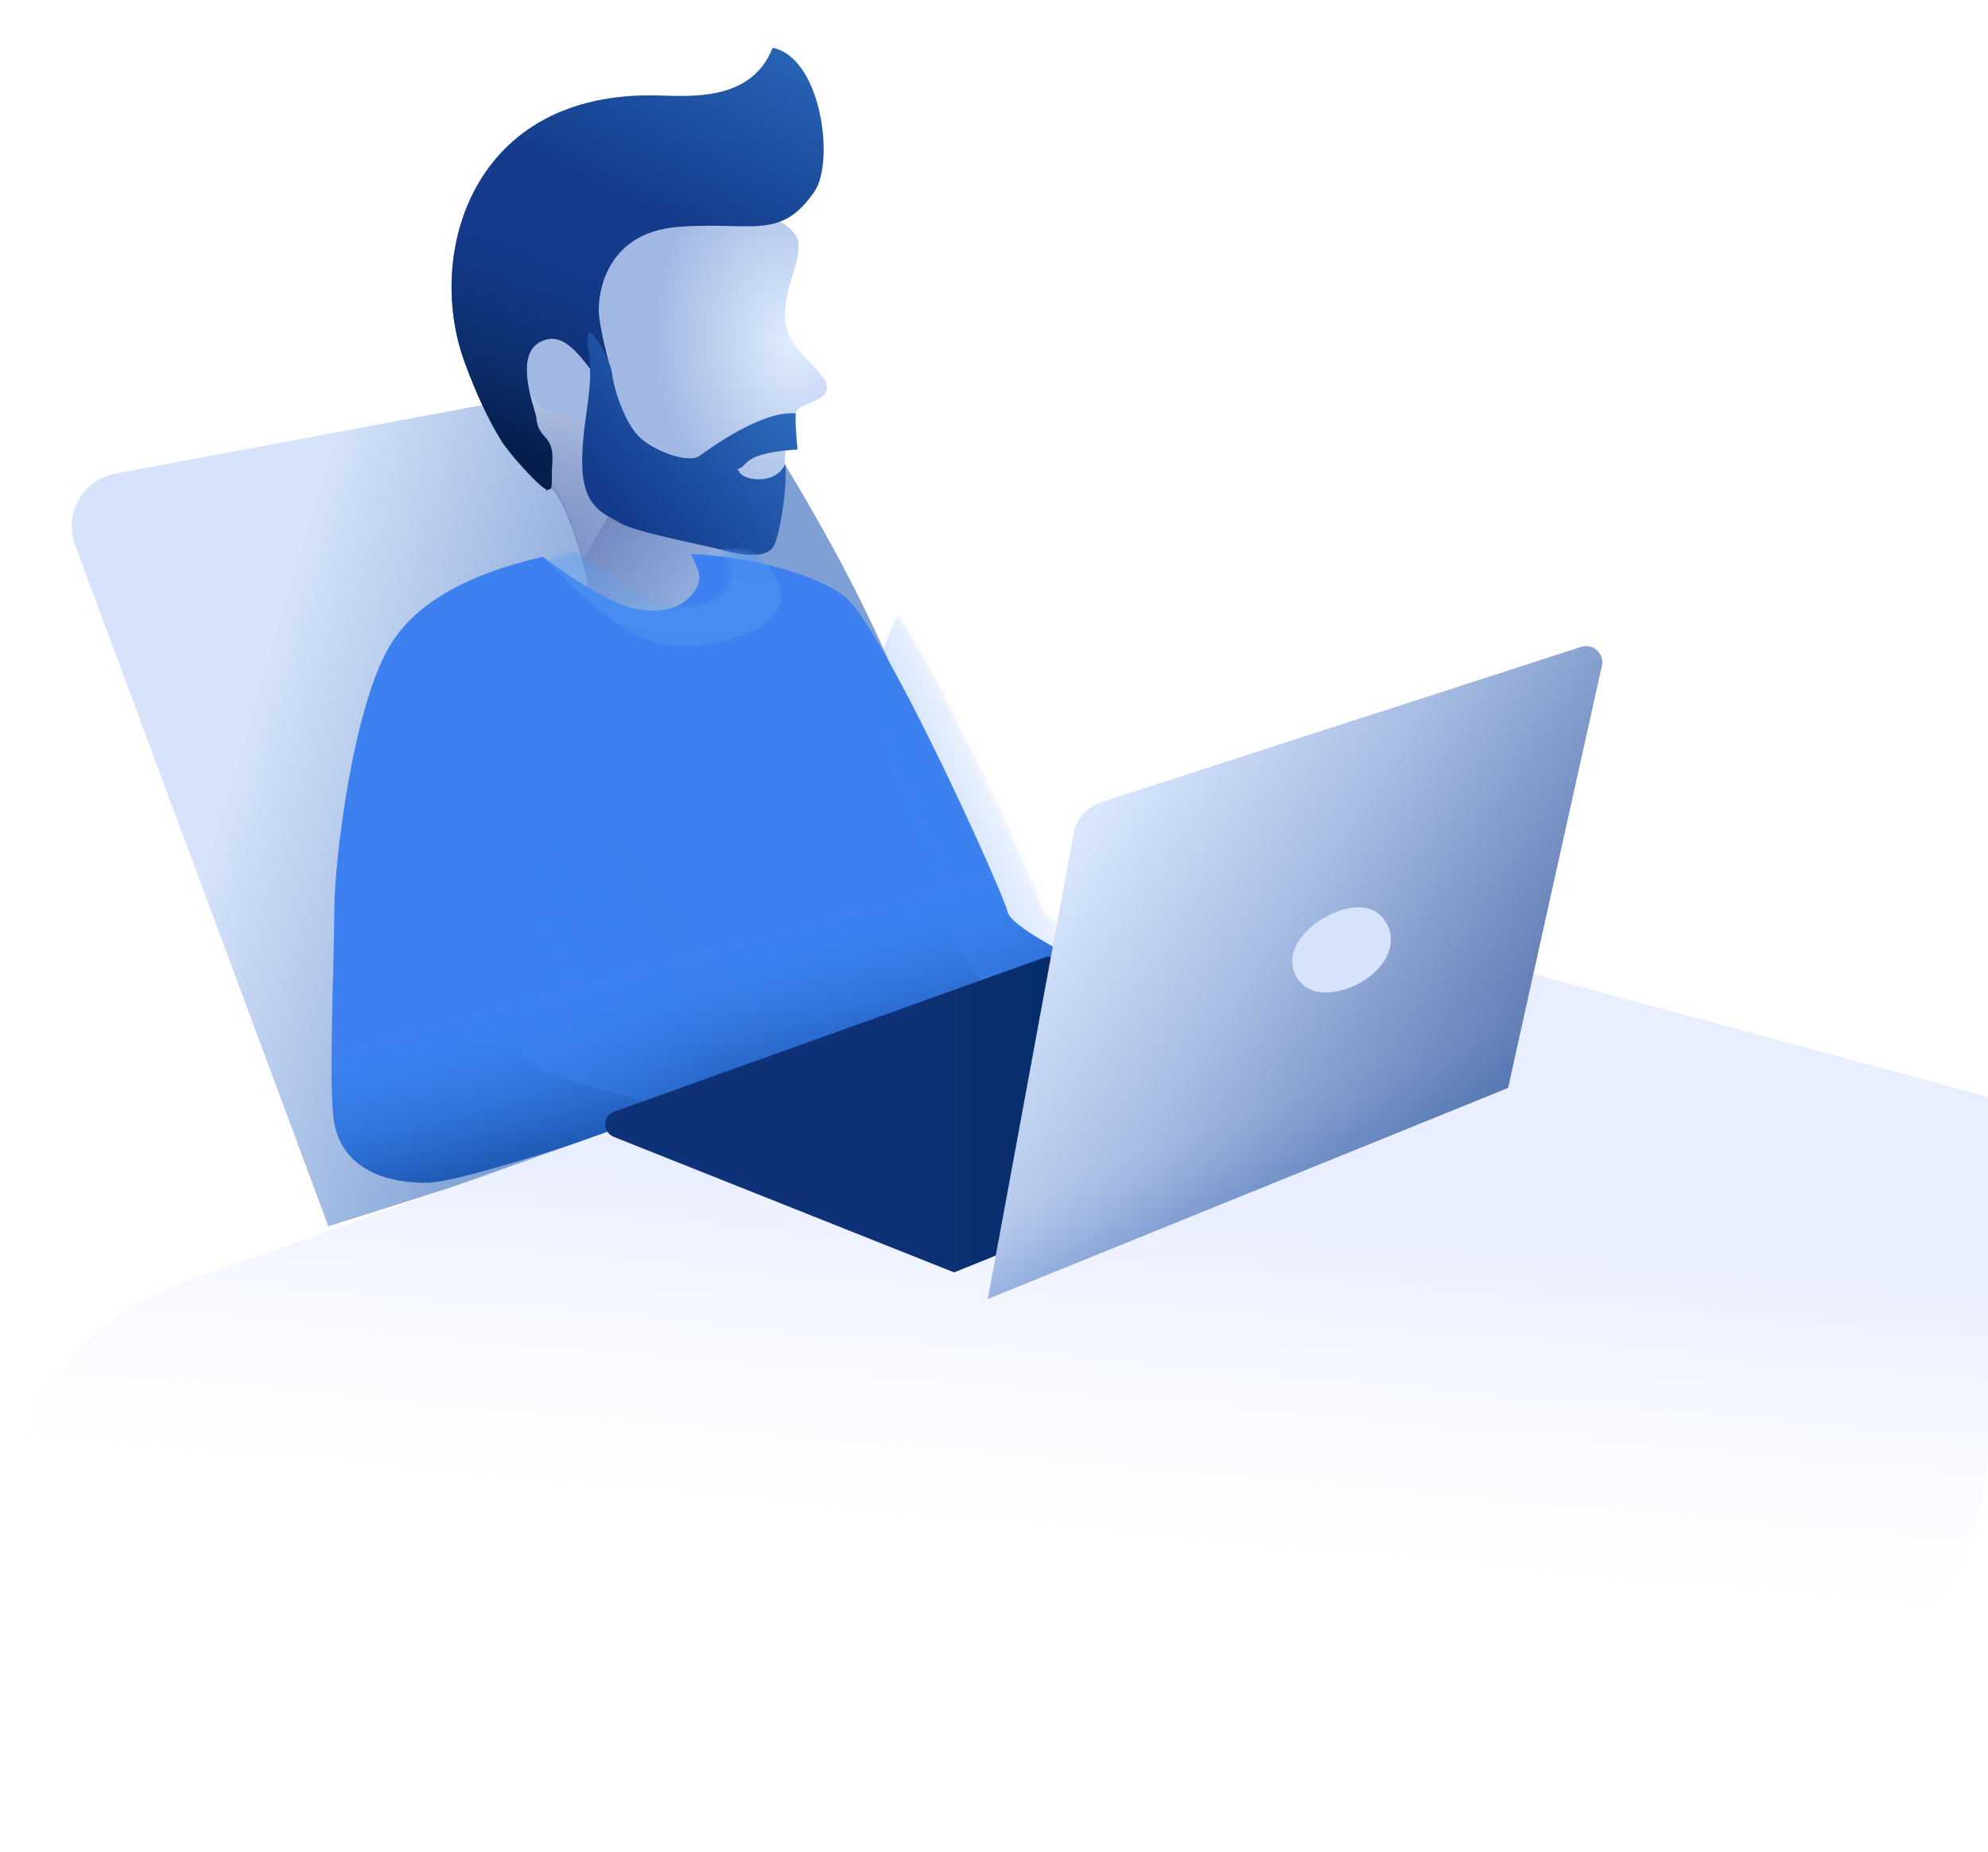 <svg width="554" height="516" viewBox="0 0 554 516" fill="none" xmlns="http://www.w3.org/2000/svg">
<path fill-rule="evenodd" clip-rule="evenodd" d="M32.257 131.95L200.089 100.627C248.795 171.995 271.842 232.182 269.232 281.189C238.46 293.943 179.219 314.127 91.509 341.741L20.936 151.948C18.045 144.174 22.004 135.528 29.778 132.637C30.583 132.337 31.413 132.108 32.257 131.95Z" fill="url(#paint0_linear)"/>
<path fill-rule="evenodd" clip-rule="evenodd" d="M200.038 141.514C198.507 146.798 199.199 150.611 202.116 152.954C206.493 156.469 210.887 162.447 215.22 162.939C219.552 163.431 224.243 165.807 225.002 171.884C225.369 174.82 240.403 189.999 245.774 210.882C247.134 216.17 245.479 224.306 240.811 235.291L228.391 228.453L210.701 199.8C191.055 192.975 179.979 188.747 177.476 187.116C173.72 184.67 161.552 174.204 163.898 170.279C166.244 166.354 158.612 141.42 154.079 136.573C149.546 131.727 145.833 119.916 145.742 115.555C145.652 111.195 144.081 98.14 155.395 98.556C162.938 98.834 177.819 113.153 200.038 141.514Z" fill="url(#paint1_linear)"/>
<mask id="mask0" mask-type="alpha" maskUnits="userSpaceOnUse" x="145" y="98" width="102" height="138">
<path fill-rule="evenodd" clip-rule="evenodd" d="M200.038 141.514C198.507 146.798 199.199 150.611 202.116 152.954C206.493 156.469 210.887 162.447 215.22 162.939C219.552 163.431 224.243 165.807 225.002 171.884C225.369 174.82 240.403 189.999 245.774 210.882C247.134 216.17 245.479 224.306 240.811 235.291L228.391 228.453L210.701 199.8C191.055 192.975 179.979 188.747 177.476 187.116C173.72 184.67 161.552 174.204 163.898 170.279C166.244 166.354 158.612 141.42 154.079 136.573C149.546 131.727 145.833 119.916 145.742 115.555C145.652 111.195 144.081 98.14 155.395 98.556C162.938 98.834 177.819 113.153 200.038 141.514Z" fill="white"/>
</mask>
<g mask="url(#mask0)">
<path fill-rule="evenodd" clip-rule="evenodd" d="M157.717 163.942C157.717 163.942 179.179 125.855 189.203 116.297C199.228 106.739 141.372 97.103 141.372 97.103L157.717 171.132V163.942Z" fill="url(#paint2_linear)" style="mix-blend-mode:multiply"/>
</g>
<path fill-rule="evenodd" clip-rule="evenodd" d="M221.623 65.352C225.371 70.346 216.594 82.155 219.261 91.563C220.72 96.706 226.011 101.122 228.252 103.746C234.589 111.167 225.259 111.654 222.652 113.857C220.045 116.059 219.18 122.779 218.697 128.145C218.213 133.51 218.717 146.153 213.171 147.013C207.624 147.874 175.102 148.744 167.938 142.541C160.775 136.339 163.569 118.698 161.895 116.906C160.221 115.113 158.386 115.754 156.33 115.569C150.979 115.087 147.491 110.782 146.487 106.032C145.351 100.653 140.835 101.359 145.007 95.996C151.443 87.722 182.696 57.181 190.939 57.068C199.183 56.955 215.826 57.629 221.623 65.352Z" fill="url(#paint3_radial)"/>
<path fill-rule="evenodd" clip-rule="evenodd" d="M188.702 63.258C209.058 61.545 217.45 67.388 226.995 53.327C232.633 45.022 228.943 16.151 215.322 13.307C209.454 28.162 192.927 26.848 183.268 26.598C131.405 25.258 118.587 70.802 129.358 100.593C132.826 110.184 136.329 117.239 139.599 122.633C141.674 126.057 149.839 135.34 152.42 136.466C151.831 136.516 152.705 137.101 152.42 136.466C154.199 136.317 153.526 136.119 153.901 128.482C154.275 120.845 149.979 122.775 149.445 116.424C149.287 114.549 143.017 99.323 150.364 95.367C155.261 92.729 159.18 95.407 165.394 104.033L170.172 103.065C168.266 95.969 167.177 90.781 166.9 87.502C166.486 82.584 168.346 64.971 188.702 63.258Z" fill="url(#paint4_linear)"/>
<path fill-rule="evenodd" clip-rule="evenodd" d="M188.702 63.258C209.058 61.545 217.45 67.388 226.995 53.327C232.633 45.022 228.943 16.151 215.322 13.307C209.454 28.162 192.927 26.848 183.268 26.598C131.405 25.258 118.587 70.802 129.358 100.593C132.826 110.184 136.329 117.239 139.599 122.633C141.674 126.057 149.839 135.34 152.42 136.466C151.831 136.516 152.705 137.101 152.42 136.466C154.199 136.317 153.526 136.119 153.901 128.482C154.275 120.845 149.979 122.775 149.445 116.424C149.287 114.549 143.017 99.323 150.364 95.367C155.261 92.729 159.18 95.407 165.394 104.033L170.172 103.065C168.266 95.969 167.177 90.781 166.9 87.502C166.486 82.584 168.346 64.971 188.702 63.258Z" fill="url(#paint5_linear)"/>
<path fill-rule="evenodd" clip-rule="evenodd" d="M170.554 104.013C170.877 107.695 173.721 116.91 177.667 121.252C181.614 125.595 191.81 129.317 194.963 127.024C198.117 124.731 212.426 114.351 221.781 115.194C221.612 117.078 221.767 120.436 222.249 125.27C214.622 125.726 209.847 126.988 207.922 129.056C205.035 132.158 205.019 129.403 206.068 131.59C207.116 133.778 215.974 135.452 218.819 129.323C219.493 135.224 217.364 149.782 215.36 152.581C213.357 155.381 207.563 154.972 202.219 153.492C196.875 152.013 177.262 148.388 172.855 145.771C168.448 143.154 162.228 141.62 162.249 128.749C162.271 115.878 165.739 108.738 163.959 97.151C162.179 85.564 170.231 100.332 170.554 104.013Z" fill="url(#paint6_linear)"/>
<g filter="url(#filter0_i)">
<path fill-rule="evenodd" clip-rule="evenodd" d="M160.5 154.412C139.669 159.156 125.673 167.063 118.511 178.134C107.769 194.741 102.387 238.853 102.387 253.161C102.387 267.469 100.674 302.569 102.387 312.146C104.1 321.722 111.966 328.835 128.244 328.835C139.096 328.835 200.607 308.65 312.774 268.279C298.022 260.984 290.412 255.945 289.943 253.161C289.239 248.986 255.008 172.845 244.182 165.088C233.356 157.331 210.883 153.661 201.873 153.661C203.19 157.317 206.121 160.268 201.978 165.088C197.836 169.908 189.706 170.75 181.653 167.404C176.285 165.174 169.234 160.843 160.5 154.412Z" fill="#3D82F0"/>
<path fill-rule="evenodd" clip-rule="evenodd" d="M160.5 154.412C139.669 159.156 125.673 167.063 118.511 178.134C107.769 194.741 102.387 238.853 102.387 253.161C102.387 267.469 100.674 302.569 102.387 312.146C104.1 321.722 111.966 328.835 128.244 328.835C139.096 328.835 200.607 308.65 312.774 268.279C298.022 260.984 290.412 255.945 289.943 253.161C289.239 248.986 255.008 172.845 244.182 165.088C233.356 157.331 210.883 153.661 201.873 153.661C203.19 157.317 206.121 160.268 201.978 165.088C197.836 169.908 189.706 170.75 181.653 167.404C176.285 165.174 169.234 160.843 160.5 154.412Z" fill="url(#paint7_linear)"/>
</g>
<mask id="mask1" mask-type="alpha" maskUnits="userSpaceOnUse" x="101" y="153" width="212" height="176">
<path fill-rule="evenodd" clip-rule="evenodd" d="M160.5 154.412C139.669 159.156 125.673 167.063 118.511 178.134C107.769 194.741 102.387 238.853 102.387 253.161C102.387 267.469 100.674 302.569 102.387 312.146C104.1 321.722 111.966 328.835 128.244 328.835C139.096 328.835 200.607 308.65 312.774 268.279C298.022 260.984 290.412 255.945 289.943 253.161C289.239 248.986 255.008 172.845 244.182 165.088C233.356 157.331 210.883 153.661 201.873 153.661C203.19 157.317 206.121 160.268 201.978 165.088C197.836 169.908 189.706 170.75 181.653 167.404C176.285 165.174 169.234 160.843 160.5 154.412Z" fill="white"/>
<path fill-rule="evenodd" clip-rule="evenodd" d="M160.5 154.412C139.669 159.156 125.673 167.063 118.511 178.134C107.769 194.741 102.387 238.853 102.387 253.161C102.387 267.469 100.674 302.569 102.387 312.146C104.1 321.722 111.966 328.835 128.244 328.835C139.096 328.835 200.607 308.65 312.774 268.279C298.022 260.984 290.412 255.945 289.943 253.161C289.239 248.986 255.008 172.845 244.182 165.088C233.356 157.331 210.883 153.661 201.873 153.661C203.19 157.317 206.121 160.268 201.978 165.088C197.836 169.908 189.706 170.75 181.653 167.404C176.285 165.174 169.234 160.843 160.5 154.412Z" stroke="white"/>
</mask>
<g mask="url(#mask1)">
<g opacity="0.585">
<path fill-rule="evenodd" clip-rule="evenodd" d="M212.848 156.586C230.099 174.245 196.068 183.653 182.172 178.949C168.276 174.245 152.683 156.586 152.683 156.586C152.683 156.586 191.975 127.346 202.411 141.966C212.848 156.586 195.597 138.928 212.848 156.586Z" fill="url(#paint8_linear)" style="mix-blend-mode:multiply"/>
</g>
<g opacity="0.547">
<path fill-rule="evenodd" clip-rule="evenodd" d="M237.432 316.35C225.147 316.35 145.279 303.124 145.279 292.388C145.279 281.653 151.437 206.02 151.437 206.02" fill="url(#paint9_linear)" style="mix-blend-mode:multiply"/>
</g>
<g opacity="0.547">
<path fill-rule="evenodd" clip-rule="evenodd" d="M349.32 269.787C343.757 269.787 318.033 302.376 294.532 291.407C266.142 278.156 249.611 229.094 249.611 223.22C249.611 218.727 242.157 202.793 244.995 185.431C246.678 175.139 260.412 152.777 260.412 152.777" fill="url(#paint10_linear)" style="mix-blend-mode:multiply"/>
</g>
</g>
<path fill-rule="evenodd" clip-rule="evenodd" d="M554 305.641L364.881 254.583C355.817 252.135 346.222 252.509 337.374 255.653L52.08 357.043C-22.088 383.402 -13.568 490.924 63.825 505.274L110.833 513.99C118.085 515.335 125.493 515.63 132.829 514.867L484.979 478.251C524.201 474.173 554 441.115 554 401.681V305.641Z" fill="url(#paint11_linear)"/>
<g filter="url(#filter1_i)">
<path fill-rule="evenodd" clip-rule="evenodd" d="M278.967 359.972L184.136 322.212C182.21 321.445 181.27 319.261 182.037 317.335C182.435 316.334 183.245 315.553 184.259 315.189L305.007 271.912L424.124 301.351L278.967 359.972Z" fill="url(#paint12_linear)"/>
</g>
<g filter="url(#filter2_i)">
<path fill-rule="evenodd" clip-rule="evenodd" d="M445.239 178.723L311.438 222.02C307.501 223.294 304.58 226.624 303.829 230.693L279.888 360.445L424.876 301.629L451.024 183.987C451.564 181.558 450.032 179.151 447.603 178.611C446.819 178.437 446.003 178.475 445.239 178.723Z" fill="url(#paint13_linear)"/>
<path fill-rule="evenodd" clip-rule="evenodd" d="M445.239 178.723L311.438 222.02C307.501 223.294 304.58 226.624 303.829 230.693L279.888 360.445L424.876 301.629L451.024 183.987C451.564 181.558 450.032 179.151 447.603 178.611C446.819 178.437 446.003 178.475 445.239 178.723Z" fill="url(#paint14_linear)" fill-opacity="0.23"/>
</g>
<path fill-rule="evenodd" clip-rule="evenodd" d="M378.116 274.351C371.221 277.714 363.95 277.707 360.95 271.557C357.95 265.407 363.361 258.445 370.257 255.082C377.153 251.718 383.673 251.725 386.673 257.875C389.673 264.026 385.012 270.987 378.116 274.351Z" fill="#D6E3FA"/>
<defs>
<filter id="filter0_i" x="92.387" y="153.66" width="220.386" height="175.944" filterUnits="userSpaceOnUse" color-interpolation-filters="sRGB">
<feFlood flood-opacity="0" result="BackgroundImageFix"/>
<feBlend mode="normal" in="SourceGraphic" in2="BackgroundImageFix" result="shape"/>
<feColorMatrix in="SourceAlpha" type="matrix" values="0 0 0 0 0 0 0 0 0 0 0 0 0 0 0 0 0 0 127 0" result="hardAlpha"/>
<feOffset dx="-9.238" dy="0.77"/>
<feGaussianBlur stdDeviation="10.393"/>
<feComposite in2="hardAlpha" operator="arithmetic" k2="-1" k3="1"/>
<feColorMatrix type="matrix" values="0 0 0 0 0.09 0 0 0 0 0.255 0 0 0 0 0.573 0 0 0 0.204 0"/>
<feBlend mode="normal" in2="shape" result="effect1_innerShadow"/>
</filter>
<filter id="filter1_i" x="168.682" y="266.523" width="255.441" height="93.449" filterUnits="userSpaceOnUse" color-interpolation-filters="sRGB">
<feFlood flood-opacity="0" result="BackgroundImageFix"/>
<feBlend mode="normal" in="SourceGraphic" in2="BackgroundImageFix" result="shape"/>
<feColorMatrix in="SourceAlpha" type="matrix" values="0 0 0 0 0 0 0 0 0 0 0 0 0 0 0 0 0 0 127 0" result="hardAlpha"/>
<feOffset dx="-13.087" dy="-5.389"/>
<feGaussianBlur stdDeviation="9.238"/>
<feComposite in2="hardAlpha" operator="arithmetic" k2="-1" k3="1"/>
<feColorMatrix type="matrix" values="0 0 0 0 0.239 0 0 0 0 0.51 0 0 0 0 0.941 0 0 0 0.775 0"/>
<feBlend mode="normal" in2="shape" result="effect1_innerShadow"/>
</filter>
<filter id="filter2_i" x="275.27" y="178.504" width="175.863" height="183.481" filterUnits="userSpaceOnUse" color-interpolation-filters="sRGB">
<feFlood flood-opacity="0" result="BackgroundImageFix"/>
<feBlend mode="normal" in="SourceGraphic" in2="BackgroundImageFix" result="shape"/>
<feColorMatrix in="SourceAlpha" type="matrix" values="0 0 0 0 0 0 0 0 0 0 0 0 0 0 0 0 0 0 127 0" result="hardAlpha"/>
<feOffset dx="-4.619" dy="1.54"/>
<feGaussianBlur stdDeviation="4.619"/>
<feComposite in2="hardAlpha" operator="arithmetic" k2="-1" k3="1"/>
<feColorMatrix type="matrix" values="0 0 0 0 1 0 0 0 0 1 0 0 0 0 1 0 0 0 0.5 0"/>
<feBlend mode="normal" in2="shape" result="effect1_innerShadow"/>
</filter>
<linearGradient id="paint0_linear" x1="159.636" y1="246.655" x2="63.672" y2="218.06" gradientUnits="userSpaceOnUse">
<stop stop-color="#7FA0D4"/>
<stop offset="1" stop-color="#D6E3FA"/>
</linearGradient>
<linearGradient id="paint1_linear" x1="180.4" y1="92.116" x2="222.063" y2="124.856" gradientUnits="userSpaceOnUse">
<stop stop-color="#5D6FAA"/>
<stop offset="1" stop-color="#90AADB"/>
</linearGradient>
<linearGradient id="paint2_linear" x1="190.684" y1="97.103" x2="190.684" y2="171.132" gradientUnits="userSpaceOnUse">
<stop stop-color="#CFDDF3"/>
<stop offset="1" stop-color="#A1B8E3" stop-opacity="0.01"/>
</linearGradient>
<radialGradient id="paint3_radial" cx="0" cy="0" r="1" gradientUnits="userSpaceOnUse" gradientTransform="translate(220.898 95.518) rotate(175.744) scale(38.927 52.309)">
<stop stop-color="#E1EDFF"/>
<stop offset="1" stop-color="#A1B8E3"/>
</radialGradient>
<linearGradient id="paint4_linear" x1="259.788" y1="18.597" x2="229.736" y2="82.038" gradientUnits="userSpaceOnUse">
<stop stop-color="#2D6DC0"/>
<stop offset="1" stop-color="#143B8C"/>
</linearGradient>
<linearGradient id="paint5_linear" x1="193.974" y1="68.459" x2="168.552" y2="133.953" gradientUnits="userSpaceOnUse">
<stop stop-color="#174293" stop-opacity="0.01"/>
<stop offset="1" stop-color="#051E4B"/>
</linearGradient>
<linearGradient id="paint6_linear" x1="254.059" y1="149.487" x2="209.841" y2="186.726" gradientUnits="userSpaceOnUse">
<stop stop-color="#2D6DC0"/>
<stop offset="1" stop-color="#143B8C"/>
</linearGradient>
<linearGradient id="paint7_linear" x1="255.02" y1="250.695" x2="265.933" y2="290.752" gradientUnits="userSpaceOnUse">
<stop stop-color="#2E7DE7" stop-opacity="0.01"/>
<stop offset="1" stop-color="#00357E" stop-opacity="0.5"/>
</linearGradient>
<linearGradient id="paint8_linear" x1="152.683" y1="180.154" x2="152.683" y2="137.093" gradientUnits="userSpaceOnUse">
<stop stop-color="#70B8F9" stop-opacity="0.276"/>
<stop offset="1" stop-color="#3D82F0"/>
</linearGradient>
<linearGradient id="paint9_linear" x1="199.233" y1="290.692" x2="154.245" y2="313.856" gradientUnits="userSpaceOnUse">
<stop stop-color="#3D82F0" stop-opacity="0.01"/>
<stop offset="1" stop-color="#3D82F0"/>
</linearGradient>
<linearGradient id="paint10_linear" x1="305.809" y1="260.899" x2="252.272" y2="285.489" gradientUnits="userSpaceOnUse">
<stop stop-color="#3D82F0" stop-opacity="0.01"/>
<stop offset="1" stop-color="#3D82F0"/>
</linearGradient>
<linearGradient id="paint11_linear" x1="899.813" y1="391.693" x2="891.416" y2="485.641" gradientUnits="userSpaceOnUse">
<stop stop-color="#EAEFFF"/>
<stop offset="1" stop-color="#F7F9FE" stop-opacity="0"/>
</linearGradient>
<linearGradient id="paint12_linear" x1="327.434" y1="302.042" x2="265.155" y2="302.042" gradientUnits="userSpaceOnUse">
<stop stop-color="#002B64"/>
<stop offset="1" stop-color="#0F3177"/>
</linearGradient>
<linearGradient id="paint13_linear" x1="346.484" y1="165.933" x2="466.475" y2="244.135" gradientUnits="userSpaceOnUse">
<stop stop-color="#DBE9FF"/>
<stop offset="0.441" stop-color="#A7BDE4"/>
<stop offset="1" stop-color="#5876AF"/>
</linearGradient>
<linearGradient id="paint14_linear" x1="345.123" y1="308.812" x2="353.546" y2="328.597" gradientUnits="userSpaceOnUse">
<stop stop-color="#869FCE" stop-opacity="0.01"/>
<stop offset="1" stop-color="#4975C1"/>
</linearGradient>
</defs>
</svg>
